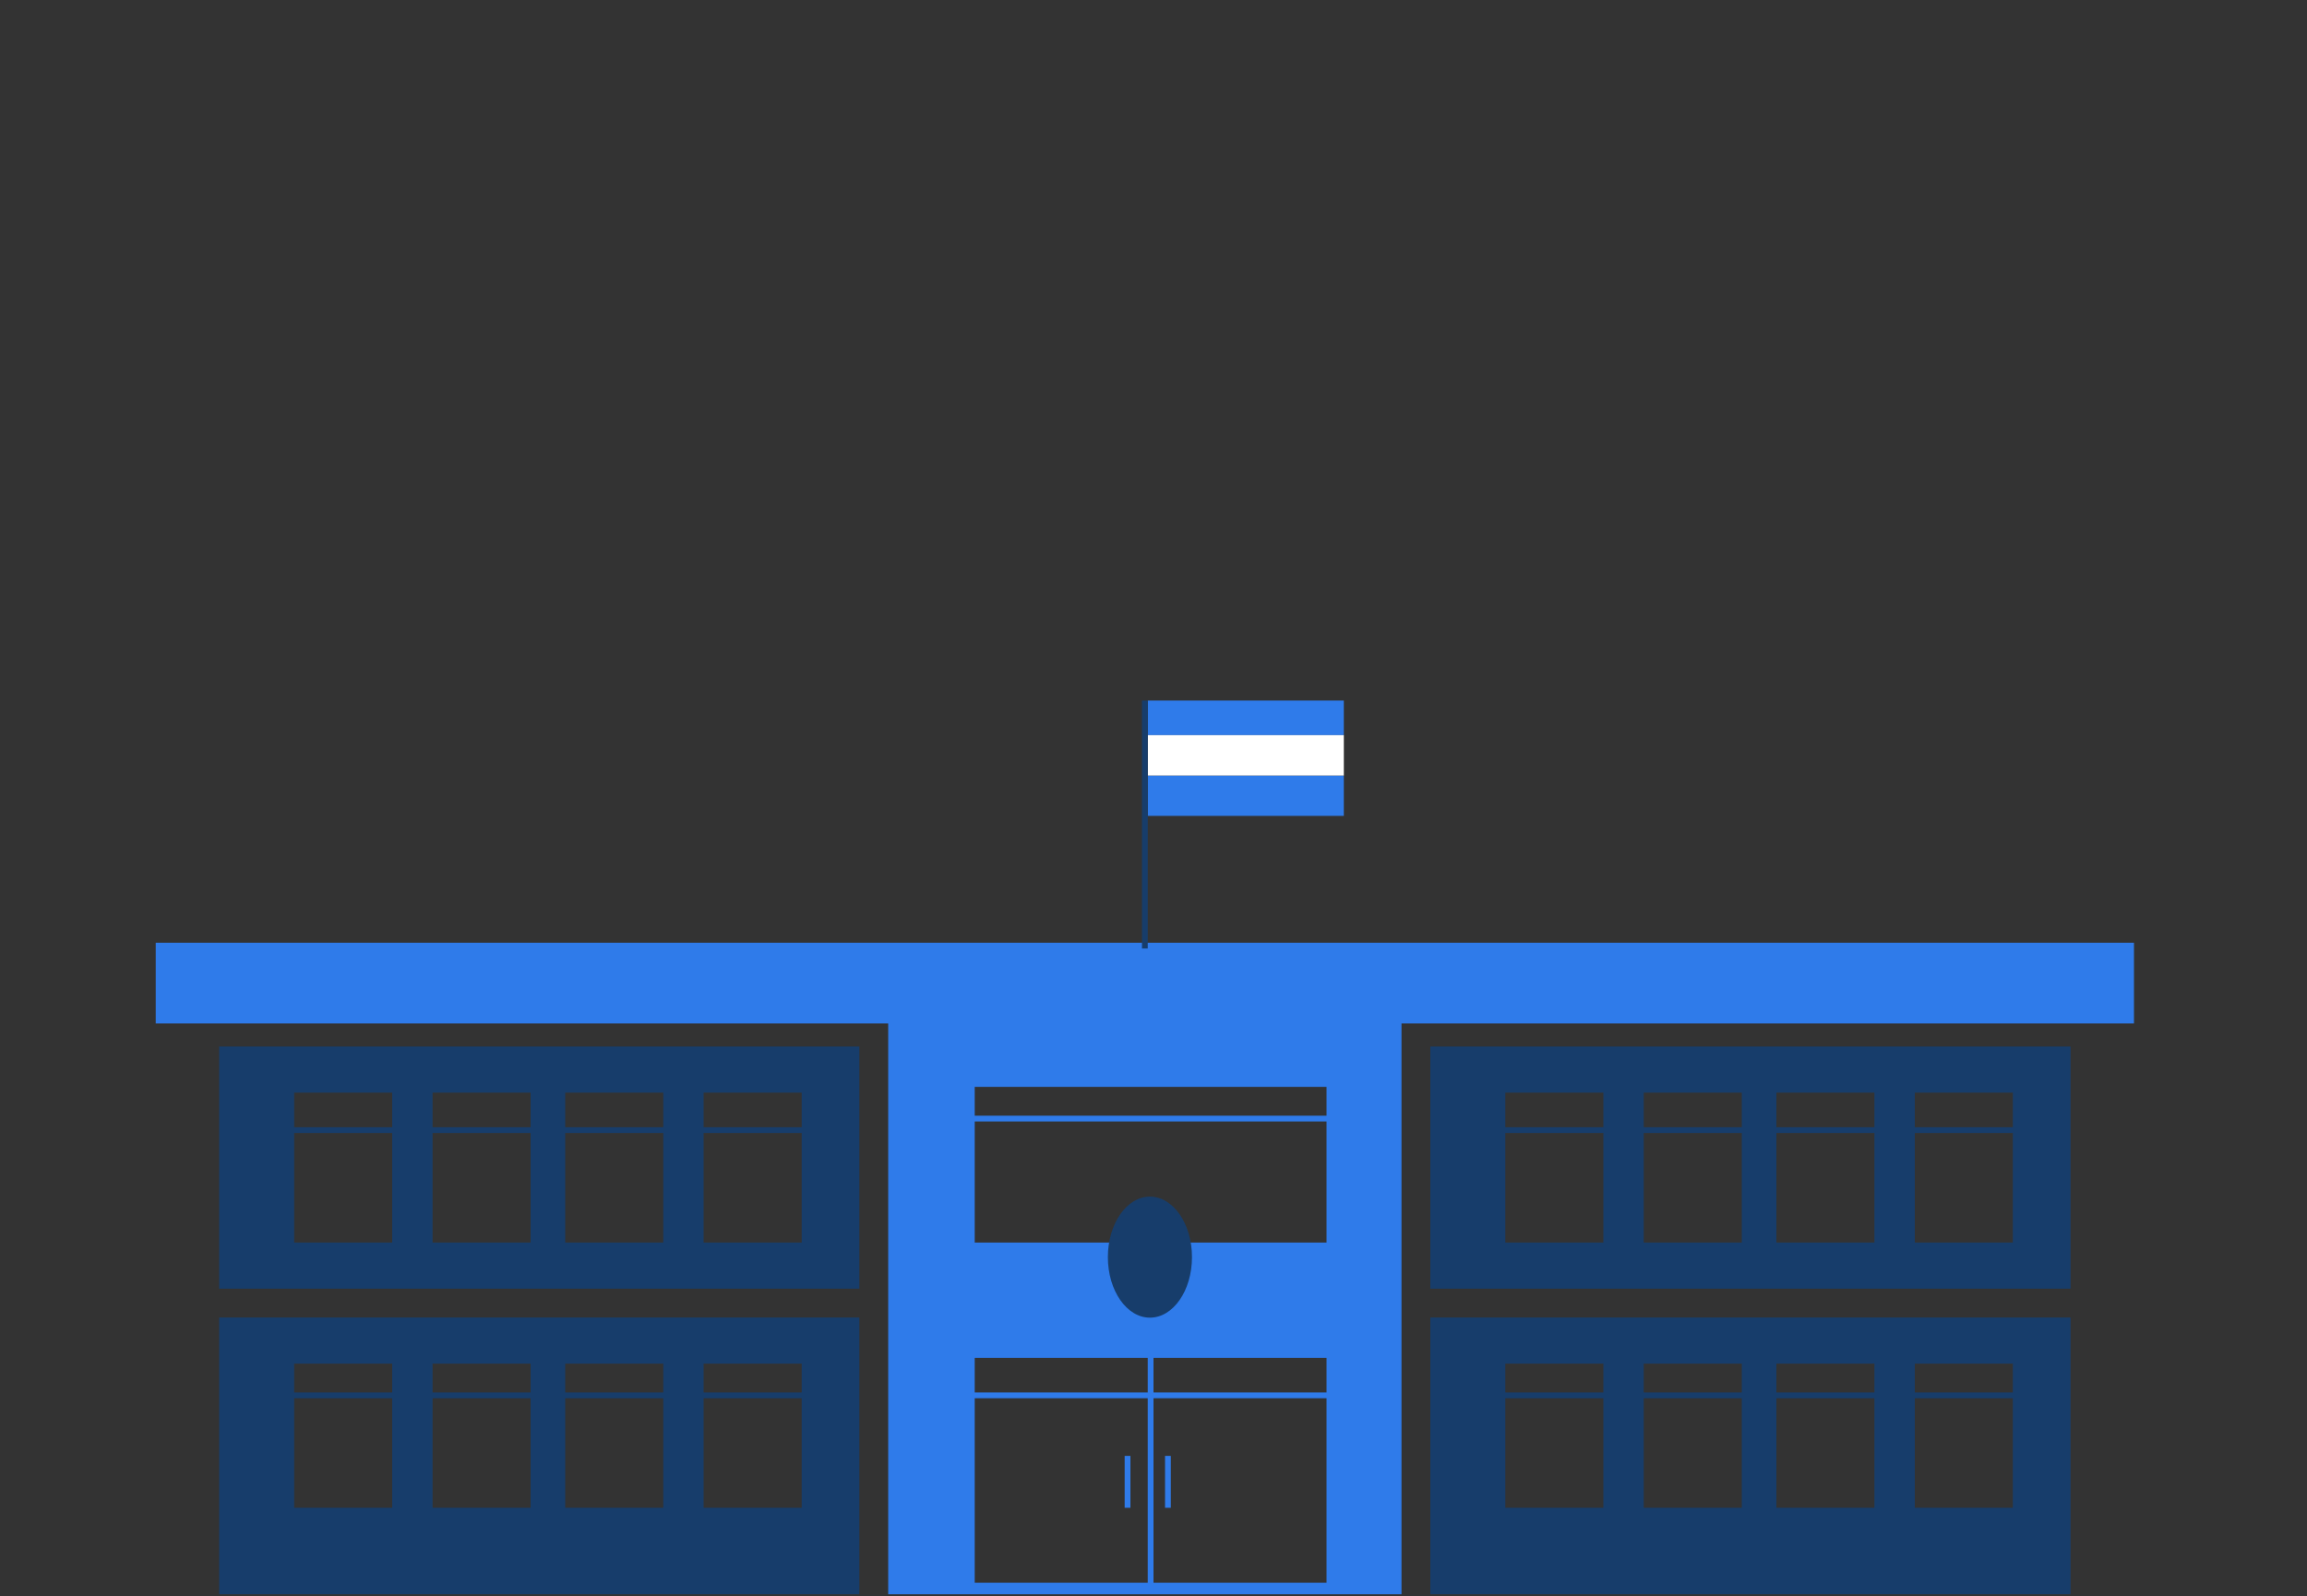 <svg xmlns="http://www.w3.org/2000/svg" xmlns:xlink="http://www.w3.org/1999/xlink" id="Capa_1" width="400" height="276.861" x="0" y="0" enable-background="new 0 56.5 400 276.861" version="1.1" viewBox="0 56.5 400 276.861" xml:space="preserve"><rect x="0" y="56.5" width="400" height="276.861" fill="#333333" stroke="none"/><g id="Capa_6"><g><rect width="34" height="6" x="199" y="178" fill="#2F7BEA"/><rect width="34" height="7" x="199" y="191" fill="#2F7BEA"/><rect width="34" height="7" x="199" y="184" fill="#FFF"/><g><path fill="#2F7BEA" d="M27,220v14h127v99h44.744h0.976H243v-99h127v-14H27z M169,292h30v6h-30V292z M169,331v-32h30v32H169z M230,331h-30v-32h30V331z M230,298h-30v-6h30V298z M230,272h-61v-21h61V272z M230,250h-61v-5h61V250z"/><rect width="1" height="9" x="195" y="309" fill="#2F7BEA"/><rect width="1" height="9" x="202" y="309" fill="#2F7BEA"/></g><ellipse cx="199.381" cy="274.532" fill="#173D6B" rx="7.292" ry="10.495"/><g><rect width="1" height="43" x="198" y="178" fill="#173D6B"/></g><path fill="#173D6B" d="M38,238v42h111v-42H38z M68,272H51v-19h17V272z M68,252H51v-6h17V252z M92,272H75v-19h17V272z M92,252H75 v-6h17V252z M115,272H98v-19h17V272z M115,252H98v-6h17V252z M139,272h-17v-19h17V272z M139,252h-17v-6h17V252z"/><path fill="#173D6B" d="M38,285v48h111v-48H38z M68,318H51v-19h17V318z M68,298H51v-5h17V298z M92,318H75v-19h17V318z M92,298H75 v-5h17V298z M115,318H98v-19h17V318z M115,298H98v-5h17V298z M139,318h-17v-19h17V318z M139,298h-17v-5h17V298z"/><path fill="#173D6B" d="M248,238v42h111v-42H248z M278,272h-17v-19h17V272z M278,252h-17v-6h17V252z M302,272h-17v-19h17V272z M302,252h-17v-6h17V252z M325,272h-17v-19h17V272z M325,252h-17v-6h17V252z M349,272h-17v-19h17V272z M349,252h-17v-6h17V252z"/><path fill="#173D6B" d="M248,285v48h111v-48H248z M278,318h-17v-19h17V318z M278,298h-17v-5h17V298z M302,318h-17v-19h17V318z M302,298h-17v-5h17V298z M325,318h-17v-19h17V318z M325,298h-17v-5h17V298z M349,318h-17v-19h17V318z M349,298h-17v-5h17V298z"/></g></g><g id="Capa_8" display="none"><g display="inline"><g><line x1="329.5" x2="329.5" y1="-2745" y2="165" fill="none" stroke="#A0AEA6" stroke-dasharray="12 12" stroke-miterlimit="10"/><line x1="329.5" x2="329.5" y1="171" y2="177" fill="none" stroke="#A0AEA6" stroke-miterlimit="10"/></g></g></g></svg>